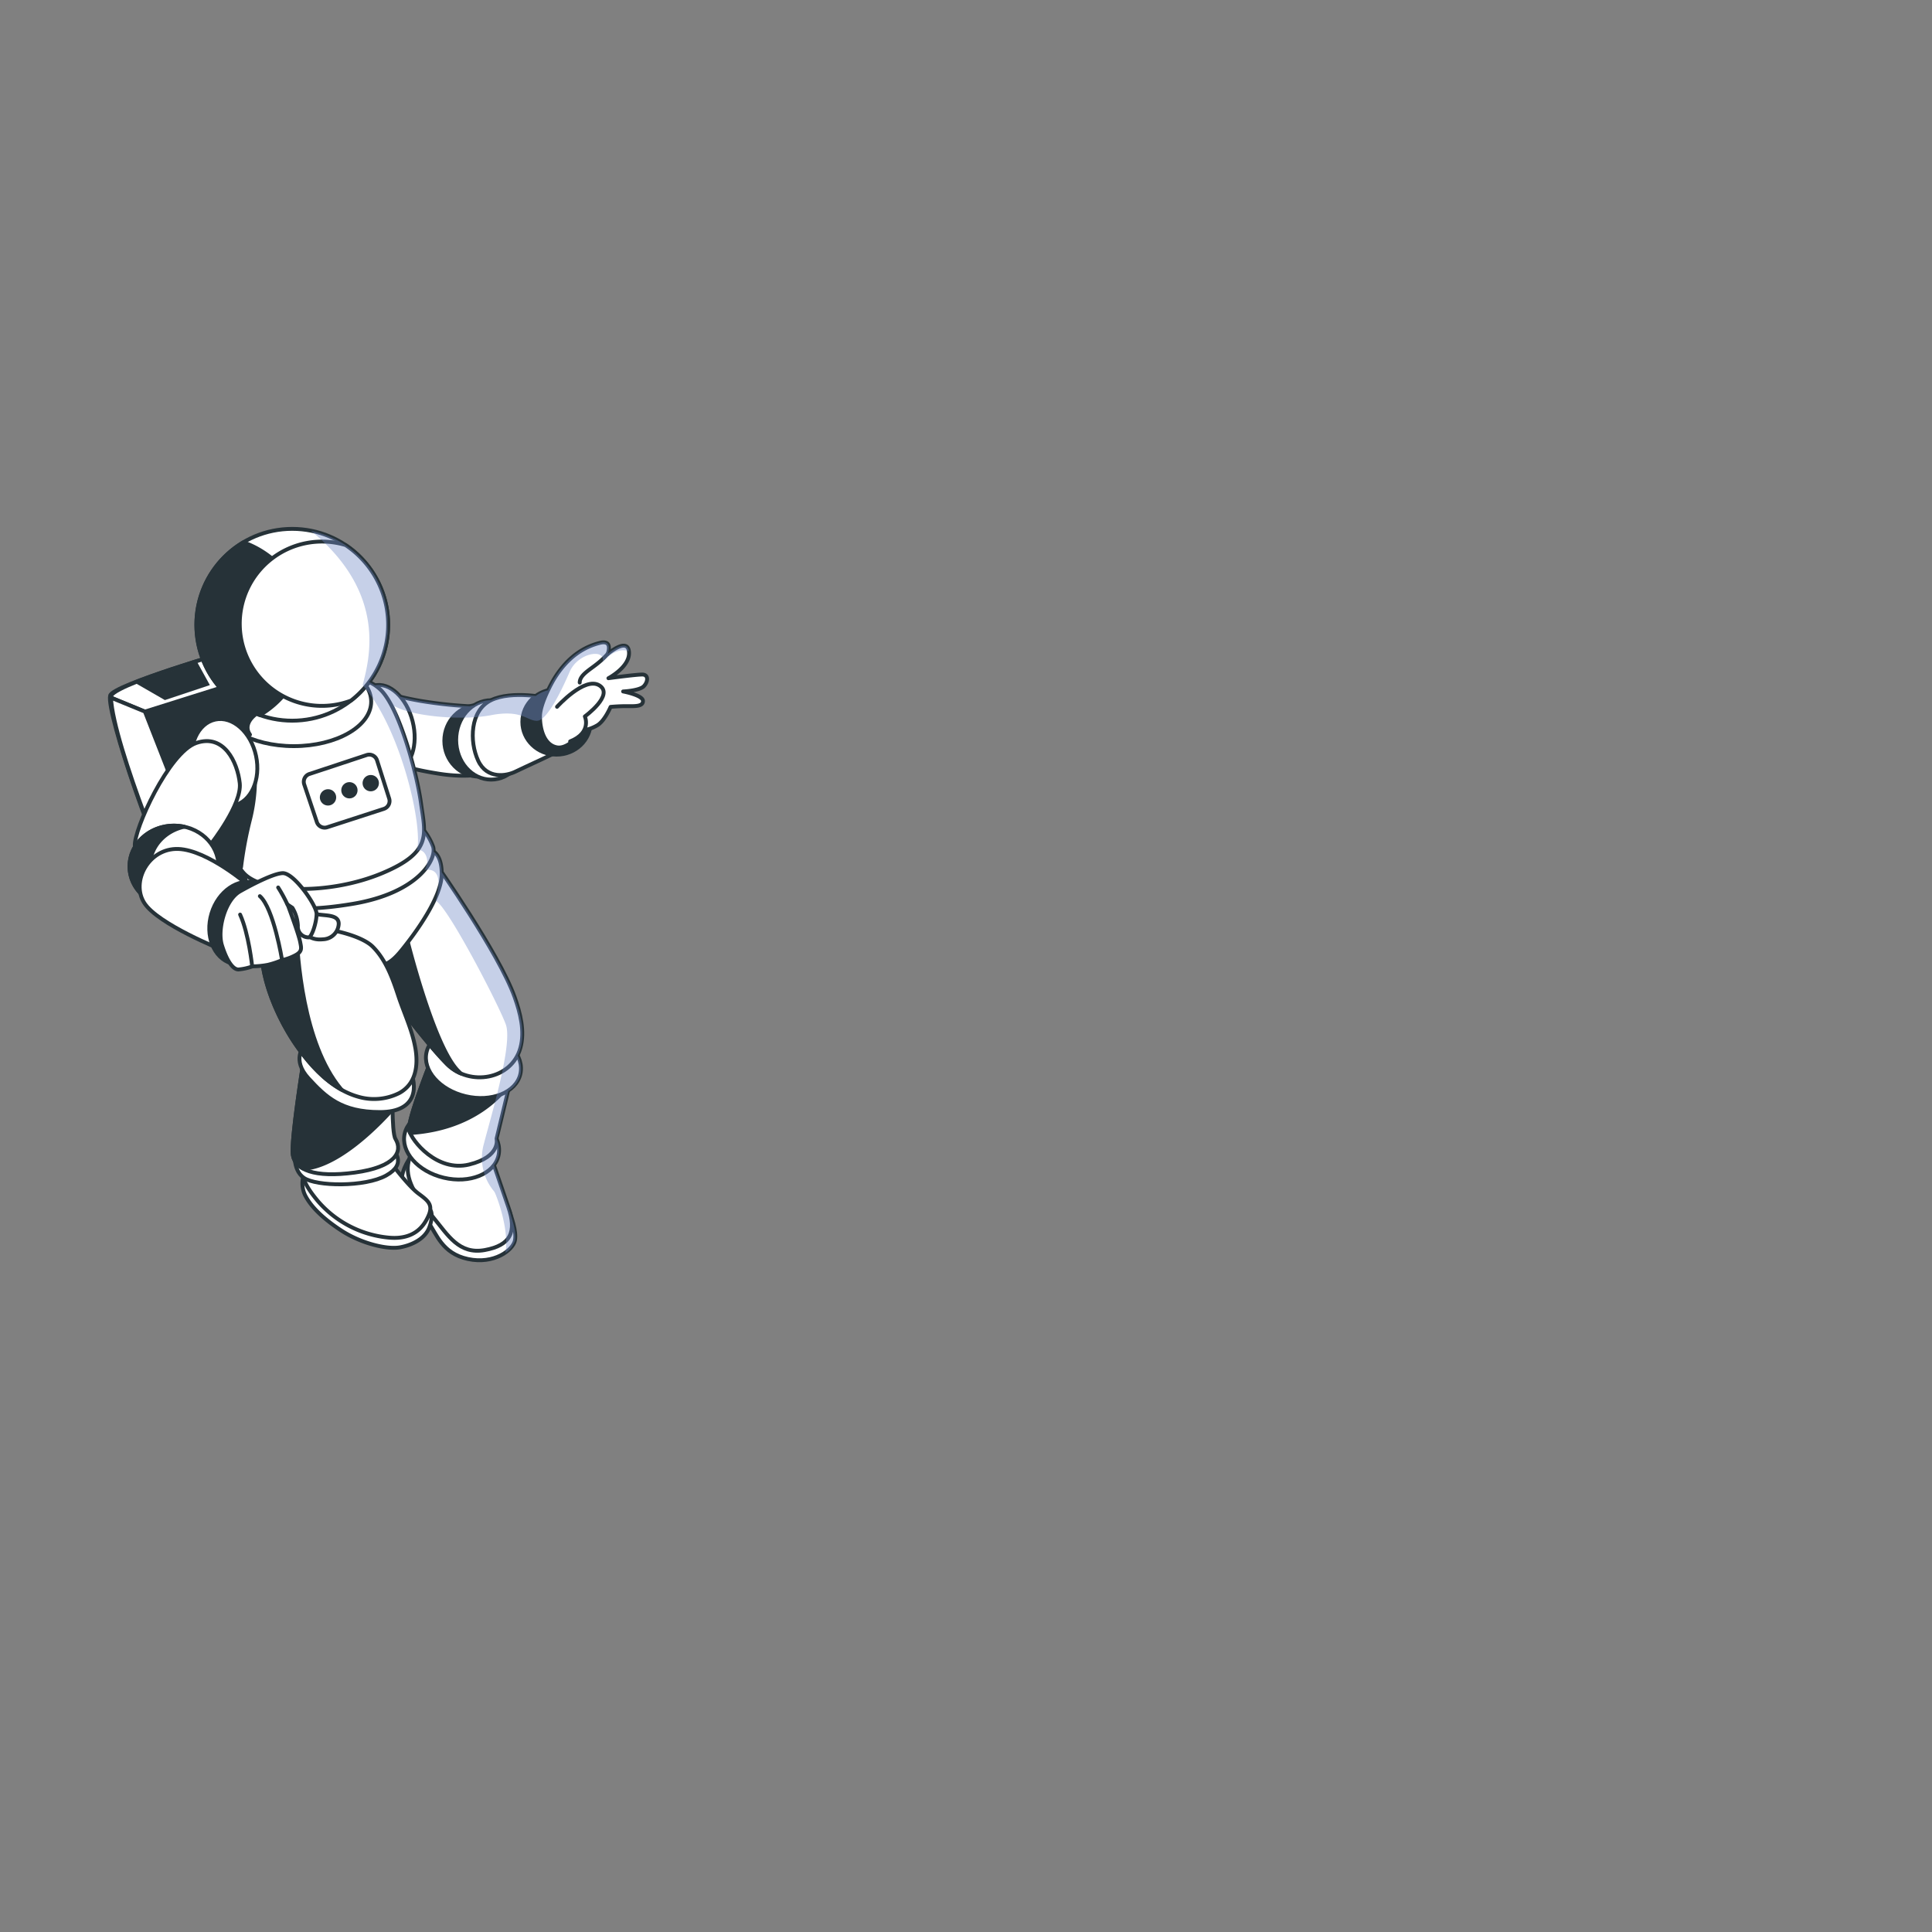 <svg xmlns="http://www.w3.org/2000/svg" viewBox="0 0 500 500"><rect x="0" y="0" width="500" height="500" fill="#808080" stroke="none"/><g id="freepik--Character--inject-3"><path d="M60.32,168.24s-31.1,9-31.81,11.76C27.39,184.32,41,224.08,46.7,231.44c1.94,2.48,10.6,6.17,11.82,6.31s39.55-8.36,40.37-11.29S83,171.25,81.63,170.28,60.32,168.24,60.32,168.24Z" style="fill:#263238;stroke:#263238;stroke-linecap:round;stroke-linejoin:round"></path><path d="M28.74,180.54l8.76,3.62,44.13-13.88-21.31-2S27.08,177.73,28.74,180.54Z" style="fill:#fff;stroke:#263238;stroke-linecap:round;stroke-linejoin:round"></path><polygon points="42.67 181.18 34.91 176.71 51.02 171.34 54.31 177.3 42.67 181.18" style="fill:#263238"></polygon><path d="M37.5,184.16l21,53.59-12.84-6s-16.35-38.64-16.94-51.19Z" style="fill:#fff;stroke:#263238;stroke-linecap:round;stroke-linejoin:round"></path><path d="M99.61,178.75s.57,1.14,9.32,2.66a113.46,113.46,0,0,0,17.13,1.52s-4,4-2.86,9.32a70.61,70.61,0,0,0,2.09,8s-4.37,1.14-11.6,0-9.32-2.1-9.32-2.1S98.66,186.36,99.61,178.75Z" style="fill:#fff;stroke:#263238;stroke-linecap:round;stroke-linejoin:round"></path><ellipse cx="124.03" cy="191.71" rx="9.04" ry="9.28" style="fill:#263238;stroke:#263238;stroke-linecap:round;stroke-linejoin:round"></ellipse><ellipse cx="127.1" cy="191.49" rx="9.04" ry="10.27" style="fill:#fff;stroke:#263238;stroke-linecap:round;stroke-linejoin:round"></ellipse><path d="M142,180.65s-9.52-2.09-14.94.57-5.61,10.65-3.33,15.6,7.42,4,9.71,2.85,11-4.94,13.88-6.84,1.91-9.71.19-11.61S142,180.65,142,180.65Z" style="fill:#fff;stroke:#263238;stroke-linecap:round;stroke-linejoin:round"></path><ellipse cx="144.03" cy="186.83" rx="8.85" ry="8.47" style="fill:#263238;stroke:#263238;stroke-linecap:round;stroke-linejoin:round"></ellipse><path d="M143.18,176.08s-3.43,5.9-3.43,9.33,1.15,7.42,4.38,8,6.66-4.38,6.66-4.38a10.2,10.2,0,0,0,3.8-1.33c1.91-1.14,3.43-4.76,3.43-4.76s1.9-.19,4-.19,4.38.19,4.38-1.33-5.14-2.47-5.14-2.47,4.19-.19,5.33-1.33,1.33-3.05-.38-3.05-8.75.95-8.75.95,5.7-3,5.32-6.85-5.51.57-5.51.57,1.52-3.8-2.1-2.85S147,169.62,143.18,176.08Z" style="fill:#fff;stroke:#263238;stroke-linecap:round;stroke-linejoin:round"></path><path d="M147.55,191.87c5.71-2.28,3.81-6.46,3.81-6.46s7.61-5.52,3.8-8-11,5.51-11,5.51" style="fill:#fff;stroke:#263238;stroke-linecap:round;stroke-linejoin:round"></path><path d="M157.26,169.23a20.82,20.82,0,0,1-2.86,2.67c-1.9,1.52-4.37,2.85-4.37,4.75" style="fill:#fff;stroke:#263238;stroke-linecap:round;stroke-linejoin:round"></path><path d="M106.05,299.77s-3,3.94-1.76,7.47,4.57,6.44,6.64,9.24,3.43,7.9,10.18,9.35,11.63-2.29,12.15-4.78-1.14-6.54-1.14-6.95-5.61-12.26-5.61-12.26Z" style="fill:#fff;stroke:#263238;stroke-linecap:round;stroke-linejoin:round"></path><path d="M127.09,299.36l4.46,13c2.23,6.49.61,9.93-6.08,11.15s-9.53-3.85-13.38-8.51-7.1-9.13-6.49-13.59,3.25-5.06,3.25-5.06,1.82,3.24,9.12,3.64S127.09,299.36,127.09,299.36Z" style="fill:#fff;stroke:#263238;stroke-linecap:round;stroke-linejoin:round"></path><path d="M129,299.09c-1.12,4.74-7.46,7.3-14.16,5.7s-11.22-6.72-10.1-11.46,7.47-7.29,14.17-5.7S130.11,294.36,129,299.09Z" style="fill:#fff;stroke:#263238;stroke-linecap:round;stroke-linejoin:round"></path><path d="M112.29,272.6s-7,17.31-6.39,19.95,7.2,10.86,15.51,8.83,7.1-6.69,7.1-6.69l4.05-16.82S115.94,279.08,112.29,272.6Z" style="fill:#fff;stroke:#263238;stroke-linecap:round;stroke-linejoin:round"></path><path d="M112.29,272.6s-7,17.31-6.39,19.95a3.5,3.5,0,0,0,.24.68c16.69-1.07,24.06-10.34,25.86-13l.56-2.33S115.94,279.08,112.29,272.6Z" style="fill:#263238;stroke:#263238;stroke-linecap:round;stroke-linejoin:round"></path><path d="M134.66,278c-1.13,4.74-7.47,7.29-14.17,5.7S109.27,277,110.4,272.25s7.47-7.29,14.17-5.7S135.79,273.27,134.66,278Z" style="fill:#fff;stroke:#263238;stroke-linecap:round;stroke-linejoin:round"></path><path d="M113.1,223.94s16,22.71,20.07,34.06c1.46,4.07,2.71,8.88,1.51,13.18-2.31,8.32-13.16,10-18.94,4.25-7.1-7.09-20.88-26.35-20.88-26.35s0-3.45,4.86-6.08,11-10.75,11.36-12.57S113.1,223.94,113.1,223.94Z" style="fill:#fff;stroke:#263238;stroke-linecap:round;stroke-linejoin:round"></path><path d="M115.74,275.43a11.31,11.31,0,0,0,3.47,2.36c-.19-.21-.39-.42-.61-.64-6.54-6.55-13.47-35-13.47-35a5.39,5.39,0,0,0-1.9-1.7A19.56,19.56,0,0,1,99.72,243c-4.86,2.63-4.86,6.08-4.86,6.08S108.64,268.34,115.74,275.43Z" style="fill:#263238;stroke:#263238;stroke-linecap:round;stroke-linejoin:round"></path><path d="M111.08,219.89s3.24.2,3.24,6.28-6.89,15.41-10.34,19.67-6.08,5.88-17.23,3.44S66.27,242,63.43,235.09s1-10.74,4.46-11.15,21.29-2.84,28.79-5.68a99.1,99.1,0,0,0,11.56-5.06Z" style="fill:#fff;stroke:#263238;stroke-linecap:round;stroke-linejoin:round"></path><path d="M63.64,225a5.82,5.82,0,0,0,2.23,6.29c3.44,2.64,8.31,5.47,25.34,2.64s21.89-11.56,20.88-14.8a15.68,15.68,0,0,0-3.85-5.88,48.59,48.59,0,0,1-23.11,11.15C71.14,226.78,63.64,225,63.64,225Z" style="fill:#fff;stroke:#263238;stroke-linecap:round;stroke-linejoin:round"></path><path d="M106.78,186.67c1.55,6.1-.38,11.86-4.3,12.85s-8.35-3.15-9.9-9.26.38-11.86,4.3-12.85S105.24,180.56,106.78,186.67Z" style="fill:#fff;stroke:#263238;stroke-linecap:round;stroke-linejoin:round"></path><path d="M57.39,183.77S54.1,186,54.1,193.1s4.11,28.25,9.32,33.19,22.22,5.21,35.39-.27,11.24-10.15,10.15-18.11-5.76-25.23-10.7-29.62-10.43-2.47-21.4,0A189.78,189.78,0,0,0,57.39,183.77Z" style="fill:#fff;stroke:#263238;stroke-linecap:round;stroke-linejoin:round"></path><path d="M65.86,197.84a44.05,44.05,0,0,1-1.16,14.24,99.66,99.66,0,0,0-2.31,12.32l-5.77-12.32S60.85,197.07,65.86,197.84Z" style="fill:#263238;stroke:#263238;stroke-linecap:round;stroke-linejoin:round"></path><ellipse cx="76.04" cy="181.58" rx="20.02" ry="11.52" style="fill:#fff;stroke:#263238;stroke-linecap:round;stroke-linejoin:round"></ellipse><path d="M65.86,185.13s-3.08,2.31-1.16,5c0,0-7.7-3.08-9.24-6.16s3.08-6.93,3.08-6.93L67,183.59Z" style="fill:#263238;stroke:#263238;stroke-linecap:round;stroke-linejoin:round"></path><circle cx="75.63" cy="161.69" r="24.82" style="fill:#fff;stroke:#263238;stroke-linecap:round;stroke-linejoin:round"></circle><path d="M63,140.35a24.82,24.82,0,0,0,4.29,44.71A24.82,24.82,0,0,0,63,140.35Z" style="fill:#263238;stroke:#263238;stroke-linecap:round;stroke-linejoin:round"></path><path d="M89.43,141.06a21.26,21.26,0,1,0,1.42,40.24,24.82,24.82,0,0,0-1.42-40.24Z" style="fill:#fff;stroke:#263238;stroke-linecap:round;stroke-linejoin:round"></path><path d="M78.64,304a7,7,0,0,0,.31,5.3c1.35,2.7,4.26,5.81,9.35,9.14s11.83,5,15.26,4.36,6.44-2.39,7.48-5,.72-4.46.2-4.77-1.66,1-9.55-3.85S91.83,301,87,300.91,78.43,302.36,78.64,304Z" style="fill:#fff;stroke:#263238;stroke-linecap:round;stroke-linejoin:round"></path><path d="M102,302s3.85,5.07,6.29,6.89,3.85,2.84,2.63,5.68-3.85,6.49-10.74,5.68a27.56,27.56,0,0,1-17.84-9.33c-4.46-5.27-4.46-7.7-3-8.51s7.7.81,11.15.81,7.09-2,8.51-2.64S101.34,300,102,302Z" style="fill:#fff;stroke:#263238;stroke-linecap:round;stroke-linejoin:round"></path><path d="M76.41,297.33s-1,5.27,2.23,7.5,15.81,2.43,21.29-.61,2.43-6.49.2-8.11-12.37,4.46-15.41,3S81.48,301.38,76.41,297.33Z" style="fill:#fff;stroke:#263238;stroke-linecap:round;stroke-linejoin:round"></path><path d="M78.64,274S75.19,295.3,75.8,299s5.47,5.88,16,4.46,12.55-5.43,10.54-8.72c-1.08-1.75-.7-14.46-.7-14.46S88.37,284.15,78.64,274Z" style="fill:#fff;stroke:#263238;stroke-linecap:round;stroke-linejoin:round"></path><path d="M103.2,285.23l-1.72-2.1c-4.93-.2-15.58-1.55-22.84-9.11,0,0-3.45,21.28-2.84,24.93a4.82,4.82,0,0,0,2.7,3.46,4.74,4.74,0,0,0,.75,0C90.33,301.08,103.2,285.23,103.2,285.23Z" style="fill:#263238;stroke:#263238;stroke-linecap:round;stroke-linejoin:round"></path><path d="M78.64,270.77s-3.24,3.45,1.22,8.31,8.51,8.72,18.44,8.72,9.73-6.89,7.71-11.15S89,261.45,78.64,270.77Z" style="fill:#fff;stroke:#263238;stroke-linecap:round;stroke-linejoin:round"></path><path d="M107.47,271.13c-.83-4.66-2.94-9-4.4-13.44s-3.19-9.27-6.59-12.67c-4.66-4.66-23.31-7.09-27.17-3.24s0,18.65,8.11,29.8c3.77,5.19,8.94,10.53,15.41,12.29a14.52,14.52,0,0,0,10.52-1c4.35-2.4,4.93-7.19,4.13-11.72Z" style="fill:#fff;stroke:#263238;stroke-linecap:round;stroke-linejoin:round"></path><path d="M88.19,281.77c-9.76-11.72-11.28-34.08-11.51-41.89-3.35.08-6.13.66-7.37,1.9-3.85,3.85,0,18.65,8.11,29.8,2.87,3.94,6.53,8,11,10.44Z" style="fill:#263238;stroke:#263238;stroke-linecap:round;stroke-linejoin:round"></path><path d="M94.87,195.41,80.09,200.3A2.13,2.13,0,0,0,78.73,203L82,212.74a2.13,2.13,0,0,0,2.68,1.35l14.67-4.76a2.14,2.14,0,0,0,1.37-2.67l-3.14-9.87A2.12,2.12,0,0,0,94.87,195.41Z" style="fill:#fff;stroke:#263238;stroke-linecap:round;stroke-linejoin:round"></path><path d="M87,206.36a2.11,2.11,0,1,1-2.11-2.11A2.1,2.1,0,0,1,87,206.36Z" style="fill:#263238"></path><circle cx="90.43" cy="204.52" r="2.11" style="fill:#263238"></circle><path d="M98.06,202.67a2.11,2.11,0,1,1-2.1-2.1A2.1,2.1,0,0,1,98.06,202.67Z" style="fill:#263238"></path><path d="M66.26,195.61c1.31,6.14-1.29,11.91-5.81,12.87s-9.25-3.23-10.56-9.38,1.29-11.91,5.81-12.88S64.94,189.46,66.26,195.61Z" style="fill:#fff;stroke:#263238;stroke-linecap:round;stroke-linejoin:round"></path><path d="M54.64,218.34s8-10.15,7.41-15.64-4.11-12.89-11.25-10.42-16.18,22.49-15.91,26.61,2.47,4.93,2.47,4.93S42,220,47.51,219.71,54.64,218.34,54.64,218.34Z" style="fill:#fff;stroke:#263238;stroke-linecap:round;stroke-linejoin:round"></path><ellipse cx="45.04" cy="224.23" rx="11.52" ry="10.56" style="fill:#fff;stroke:#263238;stroke-linecap:round;stroke-linejoin:round"></ellipse><path d="M38.79,224.23c0-5,3.8-9.17,8.89-10.27a12.71,12.71,0,0,0-2.64-.29c-6.36,0-11.52,4.73-11.52,10.56S38.68,234.79,45,234.79a12.71,12.71,0,0,0,2.64-.28C42.59,233.41,38.79,229.23,38.79,224.23Z" style="fill:#263238;stroke:#263238;stroke-linecap:round;stroke-linejoin:round"></path><path d="M64.52,229.31s-10.7-9.33-18.38-9.6-12.34,8.5-8.78,14,20,12.07,20,12.07S56,234.52,64.52,229.31Z" style="fill:#fff;stroke:#263238;stroke-linecap:round;stroke-linejoin:round"></path><path d="M71.28,241.42c-1.75,5.75-6.87,9.27-11.43,7.89s-6.85-7.17-5.11-12.92,6.87-9.27,11.43-7.88S73,235.68,71.28,241.42Z" style="fill:#263238;stroke:#263238;stroke-linecap:round;stroke-linejoin:round"></path><path d="M79.59,233.56s.75,2.83,3,3.13,5.07.15,5.07,2.39a4.19,4.19,0,0,1-3.87,4c-1.94.15-3.28.15-6.71-2.68s-5.37-3.88-5.67-5.07.89-5.07,3-4.47A24.83,24.83,0,0,1,79.59,233.56Z" style="fill:#fff;stroke:#263238;stroke-linecap:round;stroke-linejoin:round"></path><path d="M62.22,230.63s8.11-4.66,11-4.66,8.71,8.31,8.71,10.54-1.21,5.88-2,6.08a2.75,2.75,0,0,1-2.84-3,9.91,9.91,0,0,0-1.42-4.66l-1.22-.81s2.83,7.53,3.25,9.73c.29,1.55.6,2.43-1.42,3.45A12.9,12.9,0,0,1,73,248.47a22.45,22.45,0,0,1-3.65,1.22,22.31,22.31,0,0,1-4,.4,14,14,0,0,1-3.65.81c-1.42,0-3-2.23-4.26-6.28S58.26,232.75,62.22,230.63Z" style="fill:#fff;stroke:#263238;stroke-linecap:round;stroke-linejoin:round"></path><path d="M73,248.47s-2.17-13.42-5.75-16.55" style="fill:none;stroke:#263238;stroke-linecap:round;stroke-linejoin:round"></path><path d="M65.26,250.09s-.88-8.48-3.12-13.4" style="fill:none;stroke:#263238;stroke-linecap:round;stroke-linejoin:round"></path><path d="M74.38,234.08a38.26,38.26,0,0,0-2.39-4.4" style="fill:none;stroke:#263238;stroke-linecap:round;stroke-linejoin:round"></path><path d="M155.94,171.33c2.94-3.13,5.08-3.36,6.81-2.79-.49-3.56-5.49.69-5.49.69s1.52-3.8-2.1-2.85-8.18,3.24-12,9.7c0,0-.62,1.07-1.33,2.56a8.73,8.73,0,0,0-3.19,1.48c-3.27-.37-8.2-.55-11.56,1.1a8.21,8.21,0,0,0-4.44,1.33,9.73,9.73,0,0,0-1.07.24,111.4,111.4,0,0,1-12.66-1.38c-2.3-.4-4-.77-5.33-1.11-1.91-2.23-4.29-3.39-6.53-2.92a9.73,9.73,0,0,0-1.53-.86c.31-.41.6-.84.88-1.27l.09-.14c.21-.33.41-.66.61-1l.12-.21c.18-.33.36-.66.53-1a2.12,2.12,0,0,1,.11-.21c.18-.37.35-.74.51-1.12a.47.47,0,0,0,0-.1,25.24,25.24,0,0,0,.94-2.56l.09-.31c.09-.33.18-.65.26-1,0-.15.07-.29.1-.44s.13-.58.19-.88.06-.33.08-.49.09-.58.13-.87,0-.33.07-.5.06-.62.08-.94l0-.43c0-.47,0-.93,0-1.4h0c0-.49,0-1,0-1.46,0-.15,0-.3,0-.45,0-.34-.06-.67-.09-1,0-.16,0-.33-.07-.49,0-.34-.1-.67-.16-1,0-.13,0-.27-.07-.41-.09-.47-.2-.93-.31-1.39,0,0,0,0,0-.05-.11-.44-.24-.87-.38-1.3,0-.13-.09-.26-.13-.39-.11-.32-.22-.64-.34-.95l-.17-.42c-.13-.32-.27-.64-.41-1l-.15-.33q-.3-.63-.63-1.26l0,0c-.21-.4-.45-.79-.68-1.17a3.28,3.28,0,0,1-.2-.31l-.58-.87-.23-.31c-.22-.31-.44-.6-.68-.89l-.16-.22A26.46,26.46,0,0,0,93,144l-.22-.22c-.27-.25-.54-.5-.82-.74l-.26-.22c-.3-.26-.61-.51-.92-.75l-.16-.13a24.78,24.78,0,0,0-10.08-4.53c20,16.45,14.87,33.62,13.32,39.89,10.07,11.39,15.89,37.61,13.94,43.1,1.45-1.44,3.95,1.78,2.09,4.74,3.73-.54,4.31,2.59,2.9,8,3.07,1.44,16.3,26.94,18.12,32s-3.73,23.32-5.65,30.76a13.46,13.46,0,0,0,2.66,12.49c.36.45,4,9.65,2.87,15.83a5.75,5.75,0,0,0,2.48-3.11c.52-2.49-1.14-6.54-1.14-6.95a2.46,2.46,0,0,0-.16-.45c-.12-.42-.25-.86-.41-1.32l-3.72-10.81a6.48,6.48,0,0,0,1.15-2.43,6.79,6.79,0,0,0-.46-4.36v0l3-12.41a7.11,7.11,0,0,0,3.16-4.27,7,7,0,0,0-.74-4.91,10.52,10.52,0,0,0,.76-1.92c1.2-4.3-.05-9.11-1.51-13.18-3.38-9.47-15.08-26.83-18.87-32.33-.1-3.31-1.21-4.73-2.1-5.33a3.33,3.33,0,0,0-.11-1.26,13.79,13.79,0,0,0-2.35-4.22,50.33,50.33,0,0,0-.78-7,89.65,89.65,0,0,0-1.83-8.93l.12,0c-1.77-6.54-4-12.67-5.24-16.33,4.3,2.61,17.15,3.9,25.09,2.38s9.35,1.56,11.89,1.46,6.19-7.54,8.4-12.66S156.92,167.79,155.94,171.33Z" style="fill:#718AC6;opacity:0.4"></path></g></svg>